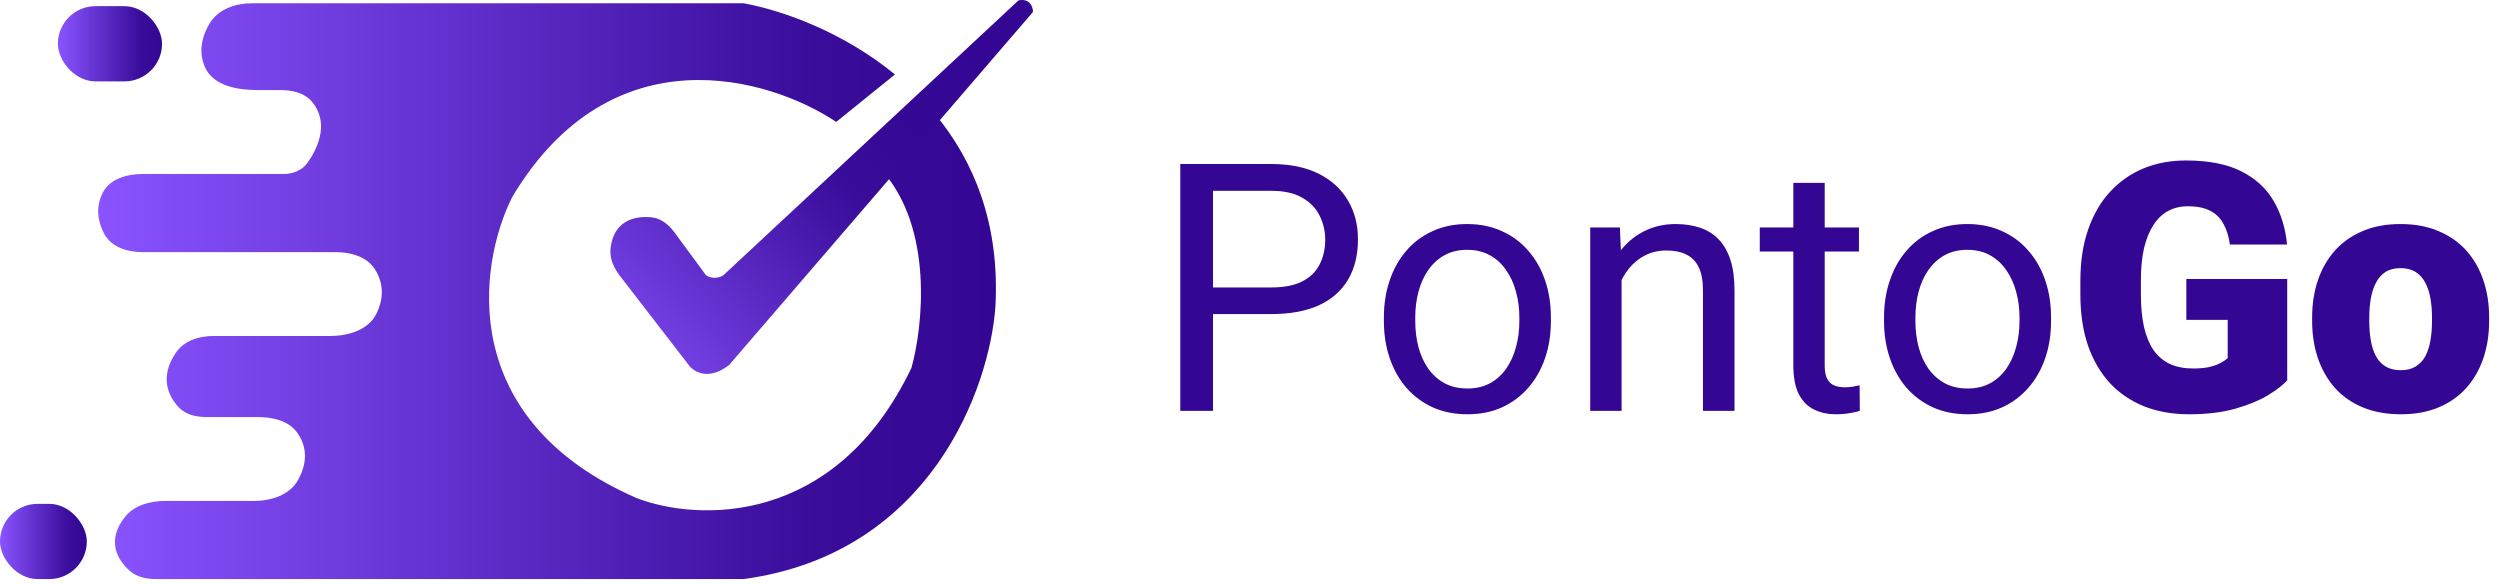 <svg width="432" height="101" viewBox="0 0 432 101" fill="none" xmlns="http://www.w3.org/2000/svg">
<rect x="10" y="1.064" width="18" height="13" rx="6.5" fill="url(#paint0_linear_2_21)"/>
<rect y="87.064" width="15" height="13" rx="6.5" fill="url(#paint1_linear_2_21)"/>
<path fill-rule="evenodd" clip-rule="evenodd" d="M43.556 0.564H128.5C135.593 1.875 145.861 5.675 154.65 12.866L144.5 21.064C133 13.398 105.7 5.264 88.5 34.064C82.667 45.731 78.8 72.464 110 86.064C120.333 90.064 144.3 91.164 157.5 63.564C159.5 56.398 161.3 39.564 152.5 29.564L161.474 19.593C168.231 27.682 172.82 38.63 172 53.064C171 66.897 160.9 95.664 128.5 100.064H26.96C25.344 100.064 23.693 99.739 22.473 98.679C20.151 96.664 18.429 93.333 21.572 89.355C23.201 87.293 25.923 86.564 28.551 86.564H43.755C46.82 86.564 50.019 85.606 51.512 82.93C52.831 80.565 53.373 77.628 51.404 74.822C49.898 72.678 47.098 72.064 44.478 72.064H35.686C33.926 72.064 32.113 71.678 30.903 70.401C28.922 68.311 27.601 64.957 30.435 60.892C31.843 58.874 34.36 58.064 36.821 58.064H56.931C60.206 58.064 63.686 57.055 65.102 54.102C66.152 51.912 66.481 49.237 64.803 46.557C63.387 44.295 60.551 43.564 57.883 43.564H24.633C21.969 43.564 19.196 42.692 17.966 40.328C16.925 38.325 16.457 35.823 17.76 33.292C19.022 30.841 22.004 30.064 24.761 30.064H49.015C50.606 30.064 52.173 29.461 53.103 28.17C55.192 25.27 56.815 20.988 53.874 17.536C52.562 15.995 50.429 15.564 48.405 15.564H44.64C40.946 15.564 36.715 14.837 35.328 11.412C34.541 9.468 34.502 6.999 36.175 4.128C37.644 1.608 40.639 0.564 43.556 0.564Z" fill="url(#paint2_linear_2_21)"/>
<path d="M119 63.064L107.1 47.638C106.055 46.284 105.314 44.644 105.501 42.944C106.019 38.224 109.52 37.264 112.523 37.545C114.167 37.698 115.526 38.777 116.505 40.106L122 47.564C123.2 48.364 124.5 47.898 125 47.564L176 0.064C178 -0.336 178.5 1.231 178.5 2.064L126 63.064C122.4 65.864 119.833 64.231 119 63.064Z" fill="url(#paint3_linear_2_21)"/>
<path d="M219.684 54.272H208.287V49.672H219.684C221.891 49.672 223.678 49.32 225.045 48.617C226.412 47.914 227.408 46.938 228.033 45.688C228.678 44.438 229 43.012 229 41.41C229 39.945 228.678 38.568 228.033 37.279C227.408 35.99 226.412 34.955 225.045 34.174C223.678 33.373 221.891 32.973 219.684 32.973H209.605V71H203.951V28.344H219.684C222.906 28.344 225.631 28.9 227.857 30.014C230.084 31.127 231.773 32.67 232.926 34.643C234.078 36.596 234.654 38.832 234.654 41.352C234.654 44.086 234.078 46.42 232.926 48.353C231.773 50.287 230.084 51.762 227.857 52.777C225.631 53.773 222.906 54.272 219.684 54.272ZM239.137 55.502V54.828C239.137 52.543 239.469 50.424 240.133 48.471C240.797 46.498 241.754 44.789 243.004 43.344C244.254 41.879 245.768 40.746 247.545 39.945C249.322 39.125 251.314 38.715 253.521 38.715C255.748 38.715 257.75 39.125 259.527 39.945C261.324 40.746 262.848 41.879 264.098 43.344C265.367 44.789 266.334 46.498 266.998 48.471C267.662 50.424 267.994 52.543 267.994 54.828V55.502C267.994 57.787 267.662 59.906 266.998 61.859C266.334 63.812 265.367 65.522 264.098 66.986C262.848 68.432 261.334 69.564 259.557 70.385C257.799 71.186 255.807 71.586 253.58 71.586C251.354 71.586 249.352 71.186 247.574 70.385C245.797 69.564 244.273 68.432 243.004 66.986C241.754 65.522 240.797 63.812 240.133 61.859C239.469 59.906 239.137 57.787 239.137 55.502ZM244.557 54.828V55.502C244.557 57.084 244.742 58.578 245.113 59.984C245.484 61.371 246.041 62.602 246.783 63.676C247.545 64.75 248.492 65.6 249.625 66.225C250.758 66.83 252.076 67.133 253.58 67.133C255.064 67.133 256.363 66.83 257.477 66.225C258.609 65.6 259.547 64.75 260.289 63.676C261.031 62.602 261.588 61.371 261.959 59.984C262.35 58.578 262.545 57.084 262.545 55.502V54.828C262.545 53.266 262.35 51.791 261.959 50.404C261.588 48.998 261.021 47.758 260.26 46.684C259.518 45.59 258.58 44.73 257.447 44.105C256.334 43.48 255.025 43.168 253.521 43.168C252.037 43.168 250.729 43.48 249.596 44.105C248.482 44.73 247.545 45.59 246.783 46.684C246.041 47.758 245.484 48.998 245.113 50.404C244.742 51.791 244.557 53.266 244.557 54.828ZM280.211 46.068V71H274.791V39.301H279.918L280.211 46.068ZM278.922 53.949L276.666 53.861C276.686 51.693 277.008 49.691 277.633 47.855C278.258 46 279.137 44.389 280.27 43.022C281.402 41.654 282.75 40.6 284.312 39.857C285.895 39.096 287.643 38.715 289.557 38.715C291.119 38.715 292.525 38.93 293.775 39.359C295.025 39.77 296.09 40.434 296.969 41.352C297.867 42.27 298.551 43.461 299.02 44.926C299.488 46.371 299.723 48.139 299.723 50.228V71H294.273V50.17C294.273 48.51 294.029 47.182 293.541 46.185C293.053 45.17 292.34 44.438 291.402 43.988C290.465 43.52 289.312 43.285 287.945 43.285C286.598 43.285 285.367 43.568 284.254 44.135C283.16 44.701 282.213 45.482 281.412 46.478C280.631 47.475 280.016 48.617 279.566 49.906C279.137 51.176 278.922 52.523 278.922 53.949ZM321.227 39.301V43.461H304.088V39.301H321.227ZM309.889 31.596H315.309V63.148C315.309 64.223 315.475 65.033 315.807 65.58C316.139 66.127 316.568 66.488 317.096 66.664C317.623 66.84 318.189 66.928 318.795 66.928C319.244 66.928 319.713 66.889 320.201 66.811C320.709 66.713 321.09 66.635 321.344 66.576L321.373 71C320.943 71.137 320.377 71.264 319.674 71.381C318.99 71.518 318.16 71.586 317.184 71.586C315.855 71.586 314.635 71.322 313.521 70.795C312.408 70.268 311.52 69.389 310.855 68.158C310.211 66.908 309.889 65.228 309.889 63.119V31.596ZM325.562 55.502V54.828C325.562 52.543 325.895 50.424 326.559 48.471C327.223 46.498 328.18 44.789 329.43 43.344C330.68 41.879 332.193 40.746 333.971 39.945C335.748 39.125 337.74 38.715 339.947 38.715C342.174 38.715 344.176 39.125 345.953 39.945C347.75 40.746 349.273 41.879 350.523 43.344C351.793 44.789 352.76 46.498 353.424 48.471C354.088 50.424 354.42 52.543 354.42 54.828V55.502C354.42 57.787 354.088 59.906 353.424 61.859C352.76 63.812 351.793 65.522 350.523 66.986C349.273 68.432 347.76 69.564 345.982 70.385C344.225 71.186 342.232 71.586 340.006 71.586C337.779 71.586 335.777 71.186 334 70.385C332.223 69.564 330.699 68.432 329.43 66.986C328.18 65.522 327.223 63.812 326.559 61.859C325.895 59.906 325.562 57.787 325.562 55.502ZM330.982 54.828V55.502C330.982 57.084 331.168 58.578 331.539 59.984C331.91 61.371 332.467 62.602 333.209 63.676C333.971 64.75 334.918 65.6 336.051 66.225C337.184 66.83 338.502 67.133 340.006 67.133C341.49 67.133 342.789 66.83 343.902 66.225C345.035 65.6 345.973 64.75 346.715 63.676C347.457 62.602 348.014 61.371 348.385 59.984C348.775 58.578 348.971 57.084 348.971 55.502V54.828C348.971 53.266 348.775 51.791 348.385 50.404C348.014 48.998 347.447 47.758 346.686 46.684C345.943 45.59 345.006 44.73 343.873 44.105C342.76 43.48 341.451 43.168 339.947 43.168C338.463 43.168 337.154 43.48 336.021 44.105C334.908 44.73 333.971 45.59 333.209 46.684C332.467 47.758 331.91 48.998 331.539 50.404C331.168 51.791 330.982 53.266 330.982 54.828ZM395.23 48.207V65.727C394.508 66.527 393.395 67.387 391.891 68.305C390.406 69.203 388.531 69.975 386.266 70.619C384 71.264 381.334 71.586 378.268 71.586C375.436 71.586 372.867 71.137 370.562 70.238C368.258 69.32 366.275 67.982 364.615 66.225C362.975 64.447 361.705 62.279 360.807 59.721C359.928 57.143 359.488 54.193 359.488 50.873V48.5C359.488 45.18 359.938 42.23 360.836 39.652C361.734 37.074 362.994 34.906 364.615 33.148C366.256 31.371 368.18 30.023 370.387 29.105C372.613 28.188 375.055 27.729 377.711 27.729C381.637 27.729 384.83 28.354 387.291 29.604C389.752 30.834 391.617 32.543 392.887 34.73C394.156 36.898 394.928 39.408 395.201 42.26H385.328C385.133 40.853 384.762 39.662 384.215 38.685C383.688 37.69 382.926 36.938 381.93 36.43C380.934 35.902 379.645 35.639 378.062 35.639C376.832 35.639 375.709 35.902 374.693 36.43C373.697 36.957 372.848 37.758 372.145 38.832C371.441 39.887 370.895 41.215 370.504 42.816C370.133 44.418 369.947 46.293 369.947 48.441V50.873C369.947 53.002 370.123 54.867 370.475 56.469C370.846 58.07 371.393 59.408 372.115 60.482C372.857 61.537 373.795 62.338 374.928 62.885C376.08 63.412 377.438 63.676 379 63.676C380.094 63.676 381.031 63.588 381.812 63.412C382.594 63.217 383.238 62.982 383.746 62.709C384.273 62.416 384.674 62.143 384.947 61.889V55.268H377.799V48.207H395.23ZM399.537 55.473V54.857C399.537 52.533 399.869 50.395 400.533 48.441C401.197 46.469 402.174 44.76 403.463 43.315C404.752 41.869 406.344 40.746 408.238 39.945C410.133 39.125 412.32 38.715 414.801 38.715C417.301 38.715 419.498 39.125 421.393 39.945C423.307 40.746 424.908 41.869 426.197 43.315C427.486 44.76 428.463 46.469 429.127 48.441C429.791 50.395 430.123 52.533 430.123 54.857V55.473C430.123 57.777 429.791 59.916 429.127 61.889C428.463 63.842 427.486 65.551 426.197 67.016C424.908 68.461 423.316 69.584 421.422 70.385C419.527 71.186 417.34 71.586 414.859 71.586C412.379 71.586 410.182 71.186 408.268 70.385C406.354 69.584 404.752 68.461 403.463 67.016C402.174 65.551 401.197 63.842 400.533 61.889C399.869 59.916 399.537 57.777 399.537 55.473ZM409.41 54.857V55.473C409.41 56.664 409.498 57.777 409.674 58.812C409.85 59.848 410.143 60.756 410.553 61.537C410.963 62.299 411.52 62.895 412.223 63.324C412.926 63.754 413.805 63.969 414.859 63.969C415.895 63.969 416.754 63.754 417.438 63.324C418.141 62.895 418.697 62.299 419.107 61.537C419.518 60.756 419.811 59.848 419.986 58.812C420.162 57.777 420.25 56.664 420.25 55.473V54.857C420.25 53.705 420.162 52.621 419.986 51.605C419.811 50.57 419.518 49.662 419.107 48.881C418.697 48.08 418.141 47.455 417.438 47.006C416.734 46.557 415.855 46.332 414.801 46.332C413.766 46.332 412.896 46.557 412.193 47.006C411.51 47.455 410.963 48.08 410.553 48.881C410.143 49.662 409.85 50.57 409.674 51.605C409.498 52.621 409.41 53.705 409.41 54.857Z" fill="#330693"/>
<defs>
<linearGradient id="paint0_linear_2_21" x1="27.989" y1="7.532" x2="10.004" y2="7.532" gradientUnits="userSpaceOnUse">
<stop stop-color="#330693"/>
<stop offset="0.199" stop-color="#390C9A"/>
<stop offset="1" stop-color="#8A53FF"/>
</linearGradient>
<linearGradient id="paint1_linear_2_21" x1="14.991" y1="93.531" x2="0.003" y2="93.531" gradientUnits="userSpaceOnUse">
<stop stop-color="#330693"/>
<stop offset="0.199" stop-color="#390C9A"/>
<stop offset="1" stop-color="#8A53FF"/>
</linearGradient>
<linearGradient id="paint2_linear_2_21" x1="172" y1="50.064" x2="17" y2="50.064" gradientUnits="userSpaceOnUse">
<stop stop-color="#330693"/>
<stop offset="0.199" stop-color="#390C9A"/>
<stop offset="1" stop-color="#8A53FF"/>
</linearGradient>
<linearGradient id="paint3_linear_2_21" x1="177" y1="0.064" x2="103" y2="70.564" gradientUnits="userSpaceOnUse">
<stop stop-color="#330693"/>
<stop offset="0.276" stop-color="#340794"/>
<stop offset="0.434" stop-color="#390C9A"/>
<stop offset="1" stop-color="#8A53FF"/>
</linearGradient>
</defs>
</svg>
